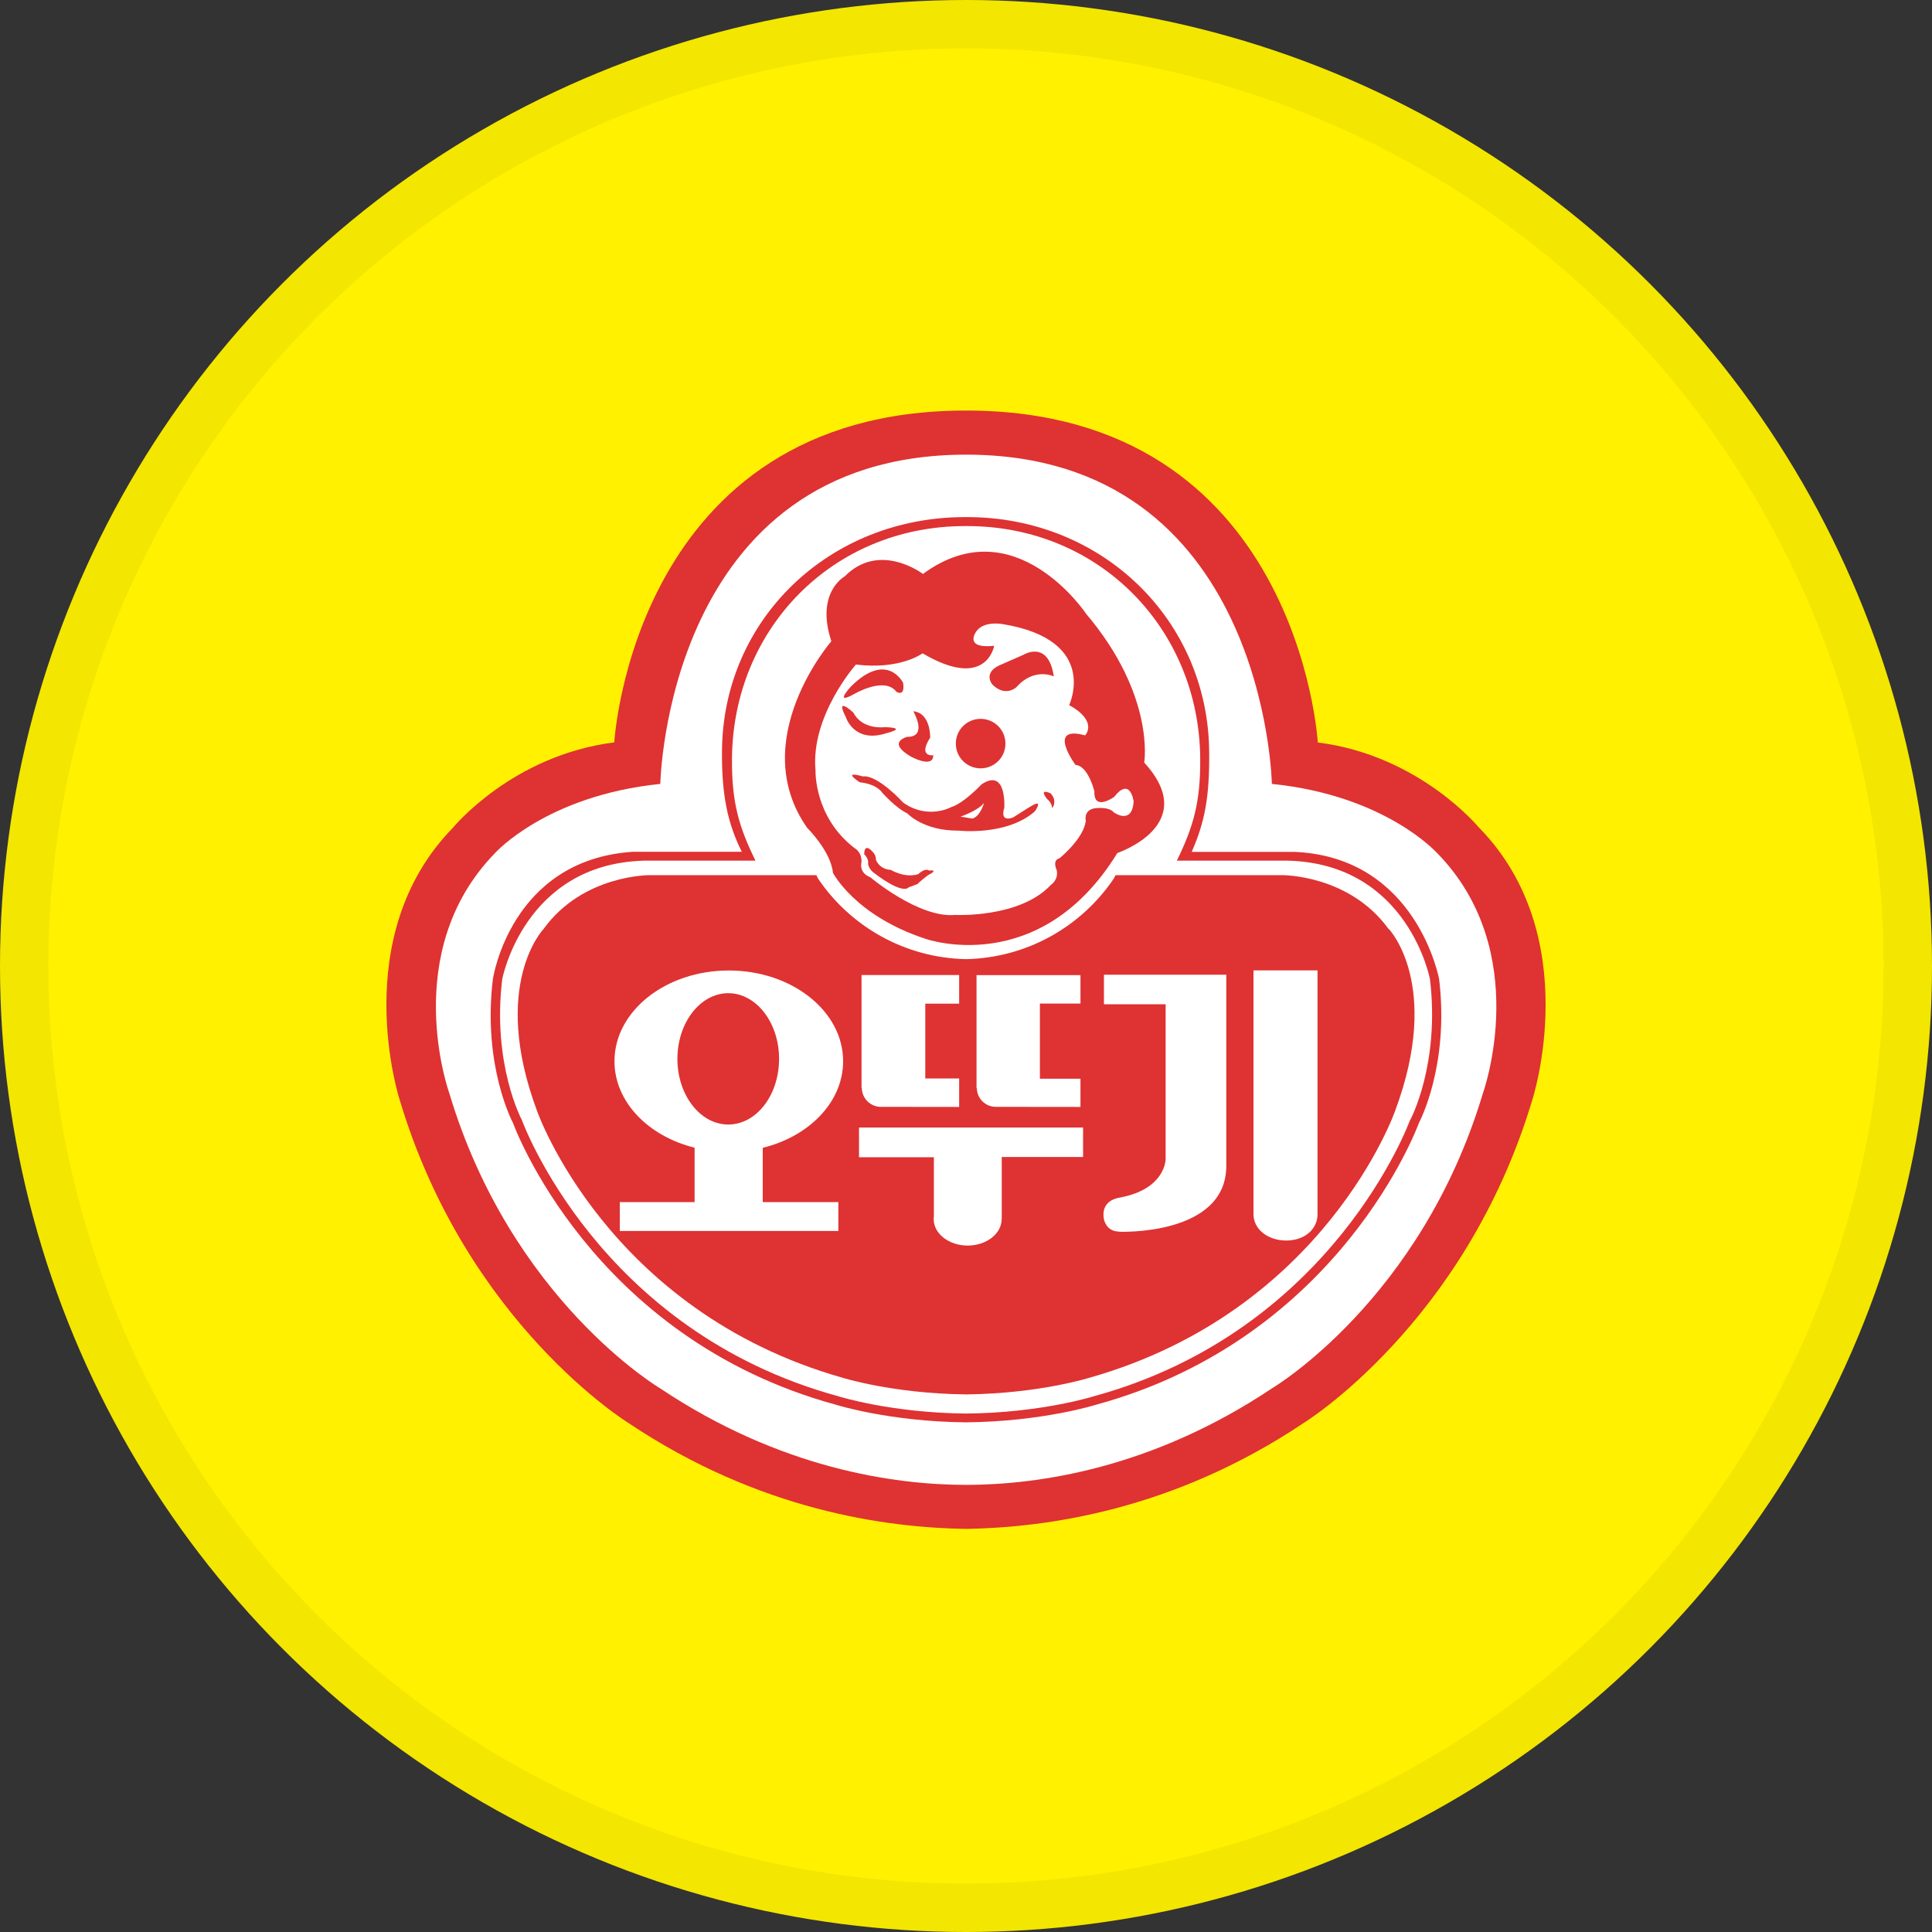 <svg width="40" height="40" viewBox="0 0 40 40" fill="none" xmlns="http://www.w3.org/2000/svg">
<rect x="0" y="0" width="40" height="40" fill="#333333" stroke="none"/>
<circle cx="20" cy="20" r="20" fill="#FFF100"/>
<g clip-path="url(#clip0_14382_19483)">
<path d="M30.624 17.139C30.624 17.139 29.399 15.639 27.284 15.372C27.282 15.37 26.891 8.506 20.013 8.5H20.007H19.989C13.111 8.504 12.718 15.37 12.718 15.37C10.601 15.637 9.378 17.137 9.378 17.137C7.174 19.39 8.275 22.771 8.275 22.771C9.662 27.412 13.02 29.467 13.02 29.467C15.718 31.271 18.338 31.629 19.999 31.654H20.003C21.662 31.627 24.284 31.271 26.982 29.467C26.982 29.467 30.336 27.412 31.725 22.771C31.725 22.771 32.826 19.392 30.624 17.137V17.139Z" fill="#DF3232"/>
<path d="M29.751 17.66C29.751 17.66 28.691 16.47 26.333 16.23C26.333 16.23 26.204 9.415 20.003 9.413C20.003 9.413 20.003 9.413 20.001 9.413H19.999C13.794 9.417 13.671 16.23 13.671 16.23C11.311 16.472 10.251 17.66 10.251 17.66C8.248 19.711 9.302 22.632 9.302 22.632C10.584 26.922 13.667 28.744 13.667 28.744C16.154 30.406 18.511 30.741 19.999 30.743H20.003C21.491 30.741 23.848 30.406 26.335 28.744C26.335 28.744 29.42 26.922 30.703 22.632C30.703 22.632 31.758 19.711 29.753 17.66H29.751Z" fill="white"/>
<path d="M29.796 20.276C29.796 20.276 29.339 17.745 26.8 17.637H24.673C24.948 17.01 25.043 16.495 25.035 15.572C25.015 12.839 22.821 10.706 20.024 10.706H19.976C17.179 10.706 14.969 12.814 14.948 15.545C14.94 16.468 15.066 17.048 15.358 17.635H13.104C10.564 17.801 10.204 20.275 10.204 20.275C9.988 22.076 10.62 23.247 10.62 23.247C10.62 23.247 12.219 27.698 17.309 29.084C17.309 29.084 18.41 29.433 19.999 29.448C21.586 29.433 22.691 29.084 22.691 29.084C27.777 27.698 29.378 23.247 29.378 23.247C29.378 23.247 30.011 22.076 29.796 20.275V20.276ZM29.194 23.187C29.194 23.187 27.624 27.551 22.639 28.91C22.639 28.91 21.555 29.253 19.999 29.266C18.441 29.251 17.363 28.91 17.363 28.91C12.374 27.551 10.804 23.187 10.804 23.187C10.804 23.187 10.185 22.038 10.398 20.273C10.398 20.273 10.847 17.886 13.336 17.819H15.641C15.298 17.12 15.147 16.609 15.155 15.703C15.176 13.025 17.235 10.892 19.978 10.892H20.026C22.767 10.892 24.83 13.027 24.849 15.703C24.857 16.609 24.706 17.12 24.365 17.819H26.668C29.157 17.886 29.606 20.273 29.606 20.273C29.817 22.038 29.198 23.187 29.198 23.187H29.194Z" fill="#DF3232"/>
<path d="M28.75 19.235C27.93 18.103 26.54 18.119 26.54 18.119H23.097L23.061 18.188C22.395 19.175 21.274 19.831 19.999 19.858C18.724 19.831 17.603 19.177 16.935 18.188L16.902 18.119H13.457C13.457 18.119 12.07 18.103 11.253 19.235C11.253 19.235 10.144 20.385 11.12 23.003C11.12 23.003 12.562 27.135 17.437 28.523C17.437 28.523 18.474 28.85 19.974 28.869C19.983 28.869 19.993 28.869 20.003 28.869C20.012 28.869 20.022 28.869 20.032 28.869C21.53 28.85 22.569 28.521 22.569 28.521C27.444 27.133 28.884 23.001 28.884 23.001C29.86 20.383 28.754 19.233 28.754 19.233L28.75 19.235Z" fill="#DF3232"/>
<path d="M15.792 23.764C16.755 23.528 17.456 22.814 17.456 21.972C17.456 20.934 16.395 20.093 15.089 20.093C13.783 20.093 12.722 20.934 12.722 21.972C12.722 22.812 13.421 23.524 14.381 23.762V24.888H12.832V25.486H17.357V24.888H15.792V23.764ZM15.078 23.282C14.497 23.282 14.025 22.672 14.025 21.923C14.025 21.174 14.497 20.563 15.078 20.563C15.658 20.563 16.13 21.172 16.13 21.923C16.13 22.674 15.66 23.282 15.078 23.282Z" fill="white"/>
<path d="M17.843 22.521V22.527C17.847 22.742 18.021 22.916 18.236 22.916C18.236 22.916 18.236 22.916 18.242 22.916L19.858 22.918V22.328H19.157V20.78H19.858V20.187H17.837V22.516L17.841 22.521H17.843Z" fill="white"/>
<path d="M20.616 22.916L22.37 22.918V22.334H21.53V20.778H22.37V20.189H20.218V22.527L20.225 22.533C20.229 22.744 20.401 22.914 20.614 22.916H20.616Z" fill="white"/>
<path d="M22.426 23.344H17.785V23.959H19.335V25.184C19.331 25.202 19.331 25.223 19.331 25.241C19.331 25.543 19.647 25.788 20.034 25.788C20.421 25.788 20.736 25.544 20.738 25.244H20.74V23.954H22.424V23.34L22.426 23.344Z" fill="white"/>
<path d="M25.952 20.091V25.142C25.952 25.442 26.242 25.684 26.63 25.684C27.017 25.684 27.278 25.442 27.278 25.142V20.091H25.952Z" fill="white"/>
<path d="M22.854 20.793H24.133V24C24.133 24 24.133 24.614 23.198 24.792H23.202C22.97 24.826 22.846 24.952 22.846 25.148C22.846 25.343 22.966 25.498 23.165 25.498L23.169 25.502C23.169 25.502 25.389 25.593 25.389 24.137V20.18H22.856V20.795L22.854 20.793Z" fill="white"/>
<path d="M23.69 15.787C23.69 15.787 23.922 14.405 22.488 12.709C22.488 12.709 21.009 10.486 19.109 11.883C19.109 11.883 18.211 11.198 17.487 11.935C17.487 11.935 16.879 12.264 17.212 13.276C17.212 13.276 15.439 15.322 16.711 17.139C16.711 17.139 17.202 17.623 17.245 18.07C17.245 18.07 17.7 18.96 19.167 19.439C19.167 19.439 21.528 20.273 23.134 17.66C23.134 17.66 24.876 17.079 23.688 15.787H23.69ZM23.067 16.828C22.983 16.708 22.741 16.729 22.741 16.729C22.416 16.729 22.48 16.994 22.48 16.994C22.441 17.36 21.936 17.77 21.936 17.77C21.776 17.811 21.878 18.014 21.878 18.014C21.921 18.217 21.758 18.32 21.758 18.32C21.114 19.013 19.773 18.943 19.773 18.943C19.022 19.011 18.019 18.163 18.019 18.163C17.773 18.064 17.835 17.861 17.835 17.861C17.853 17.639 17.69 17.557 17.69 17.557C16.852 16.913 16.885 15.959 16.885 15.959C16.775 14.823 17.721 13.758 17.721 13.758C18.637 13.874 19.101 13.526 19.101 13.526C20.427 14.308 20.583 13.371 20.583 13.371C19.933 13.437 20.216 13.069 20.216 13.069C20.376 12.845 20.763 12.922 20.763 12.922C22.774 13.253 22.136 14.598 22.136 14.598C22.747 14.939 22.466 15.225 22.466 15.225C21.652 15.003 22.267 15.837 22.267 15.837C22.532 15.854 22.658 16.383 22.658 16.383C22.641 16.808 23.067 16.499 23.067 16.499C23.407 16.069 23.471 16.597 23.471 16.597C23.436 17.085 23.068 16.824 23.068 16.824L23.067 16.828Z" fill="#DF3232"/>
<path d="M17.686 14.368C17.686 14.368 18.311 13.998 18.559 14.322C18.559 14.322 18.743 14.441 18.698 14.138C18.698 14.138 18.371 13.47 17.624 14.207C17.624 14.207 17.241 14.616 17.686 14.368Z" fill="#DF3232"/>
<path d="M21.175 13.563L20.68 13.78C20.349 13.944 20.545 14.171 20.545 14.171C20.821 14.447 21.048 14.223 21.048 14.223C21.416 13.809 21.818 14.004 21.818 14.004C21.702 13.228 21.177 13.563 21.177 13.563H21.175Z" fill="#DF3232"/>
<path d="M20.307 15.908C20.591 15.905 20.819 15.676 20.816 15.392C20.816 15.109 20.583 14.881 20.299 14.883C20.016 14.885 19.786 15.115 19.79 15.398C19.79 15.684 20.024 15.91 20.307 15.908Z" fill="#DF3232"/>
<path d="M18.789 15.254C18.789 15.254 18.344 15.359 18.853 15.661C18.853 15.661 19.323 15.922 19.322 15.637C19.322 15.637 18.998 15.68 19.258 15.272C19.258 15.272 19.275 14.763 18.909 14.726C18.909 14.726 19.217 15.252 18.791 15.256L18.789 15.254Z" fill="#DF3232"/>
<path d="M18.363 15.177C18.363 15.177 18.809 15.07 18.321 15.055C18.321 15.055 17.855 15.119 17.669 14.755C17.669 14.755 17.28 14.393 17.508 14.838C17.508 14.838 17.675 15.405 18.363 15.177Z" fill="#DF3232"/>
<path d="M21.299 16.719L20.976 16.924C20.976 16.924 20.692 17.048 20.793 16.723C20.793 16.723 20.847 15.889 20.322 16.239C20.322 16.239 19.958 16.628 19.695 16.71C19.695 16.71 19.211 16.979 18.7 16.617C18.7 16.617 18.168 16.032 17.862 16.075C17.862 16.075 17.413 15.936 17.802 16.197C17.802 16.197 18.13 16.216 18.271 16.418C18.271 16.418 18.559 16.739 18.784 16.839C18.784 16.839 19.113 17.203 19.842 17.197C19.842 17.197 20.839 17.312 21.423 16.801C21.423 16.801 21.644 16.495 21.302 16.719H21.299ZM20.131 16.948L19.887 16.907C19.887 16.907 20.251 16.785 20.374 16.623C20.374 16.623 20.295 16.907 20.131 16.948Z" fill="#DF3232"/>
<path d="M21.735 16.418C21.735 16.418 21.499 16.313 21.679 16.543C21.679 16.543 21.781 16.619 21.781 16.729C21.781 16.729 21.857 16.669 21.816 16.522C21.816 16.522 21.776 16.435 21.735 16.416V16.418Z" fill="#DF3232"/>
<path d="M19.237 18.024C19.146 17.962 19.014 18.097 19.014 18.097C18.739 18.19 18.443 18.01 18.443 18.01C18.24 17.997 18.163 17.867 18.137 17.807C18.135 17.695 18.075 17.645 18.075 17.645C17.882 17.424 17.893 17.687 17.893 17.687C17.975 17.766 17.975 17.848 17.975 17.848C17.955 17.96 18.079 18.061 18.079 18.061C18.718 18.55 18.813 18.37 18.813 18.37C18.851 18.36 19.004 18.299 19.004 18.299C19.008 18.277 19.207 18.124 19.207 18.124C19.461 17.993 19.237 18.024 19.237 18.024Z" fill="#DF3232"/>
</g>
<circle cx="20" cy="20" r="19.5" stroke="black" stroke-opacity="0.05"/>
<defs>
<clipPath id="clip0_14382_19483">
<rect width="24" height="23.156" fill="white" transform="translate(8 8.5)"/>
</clipPath>
</defs>
</svg>
